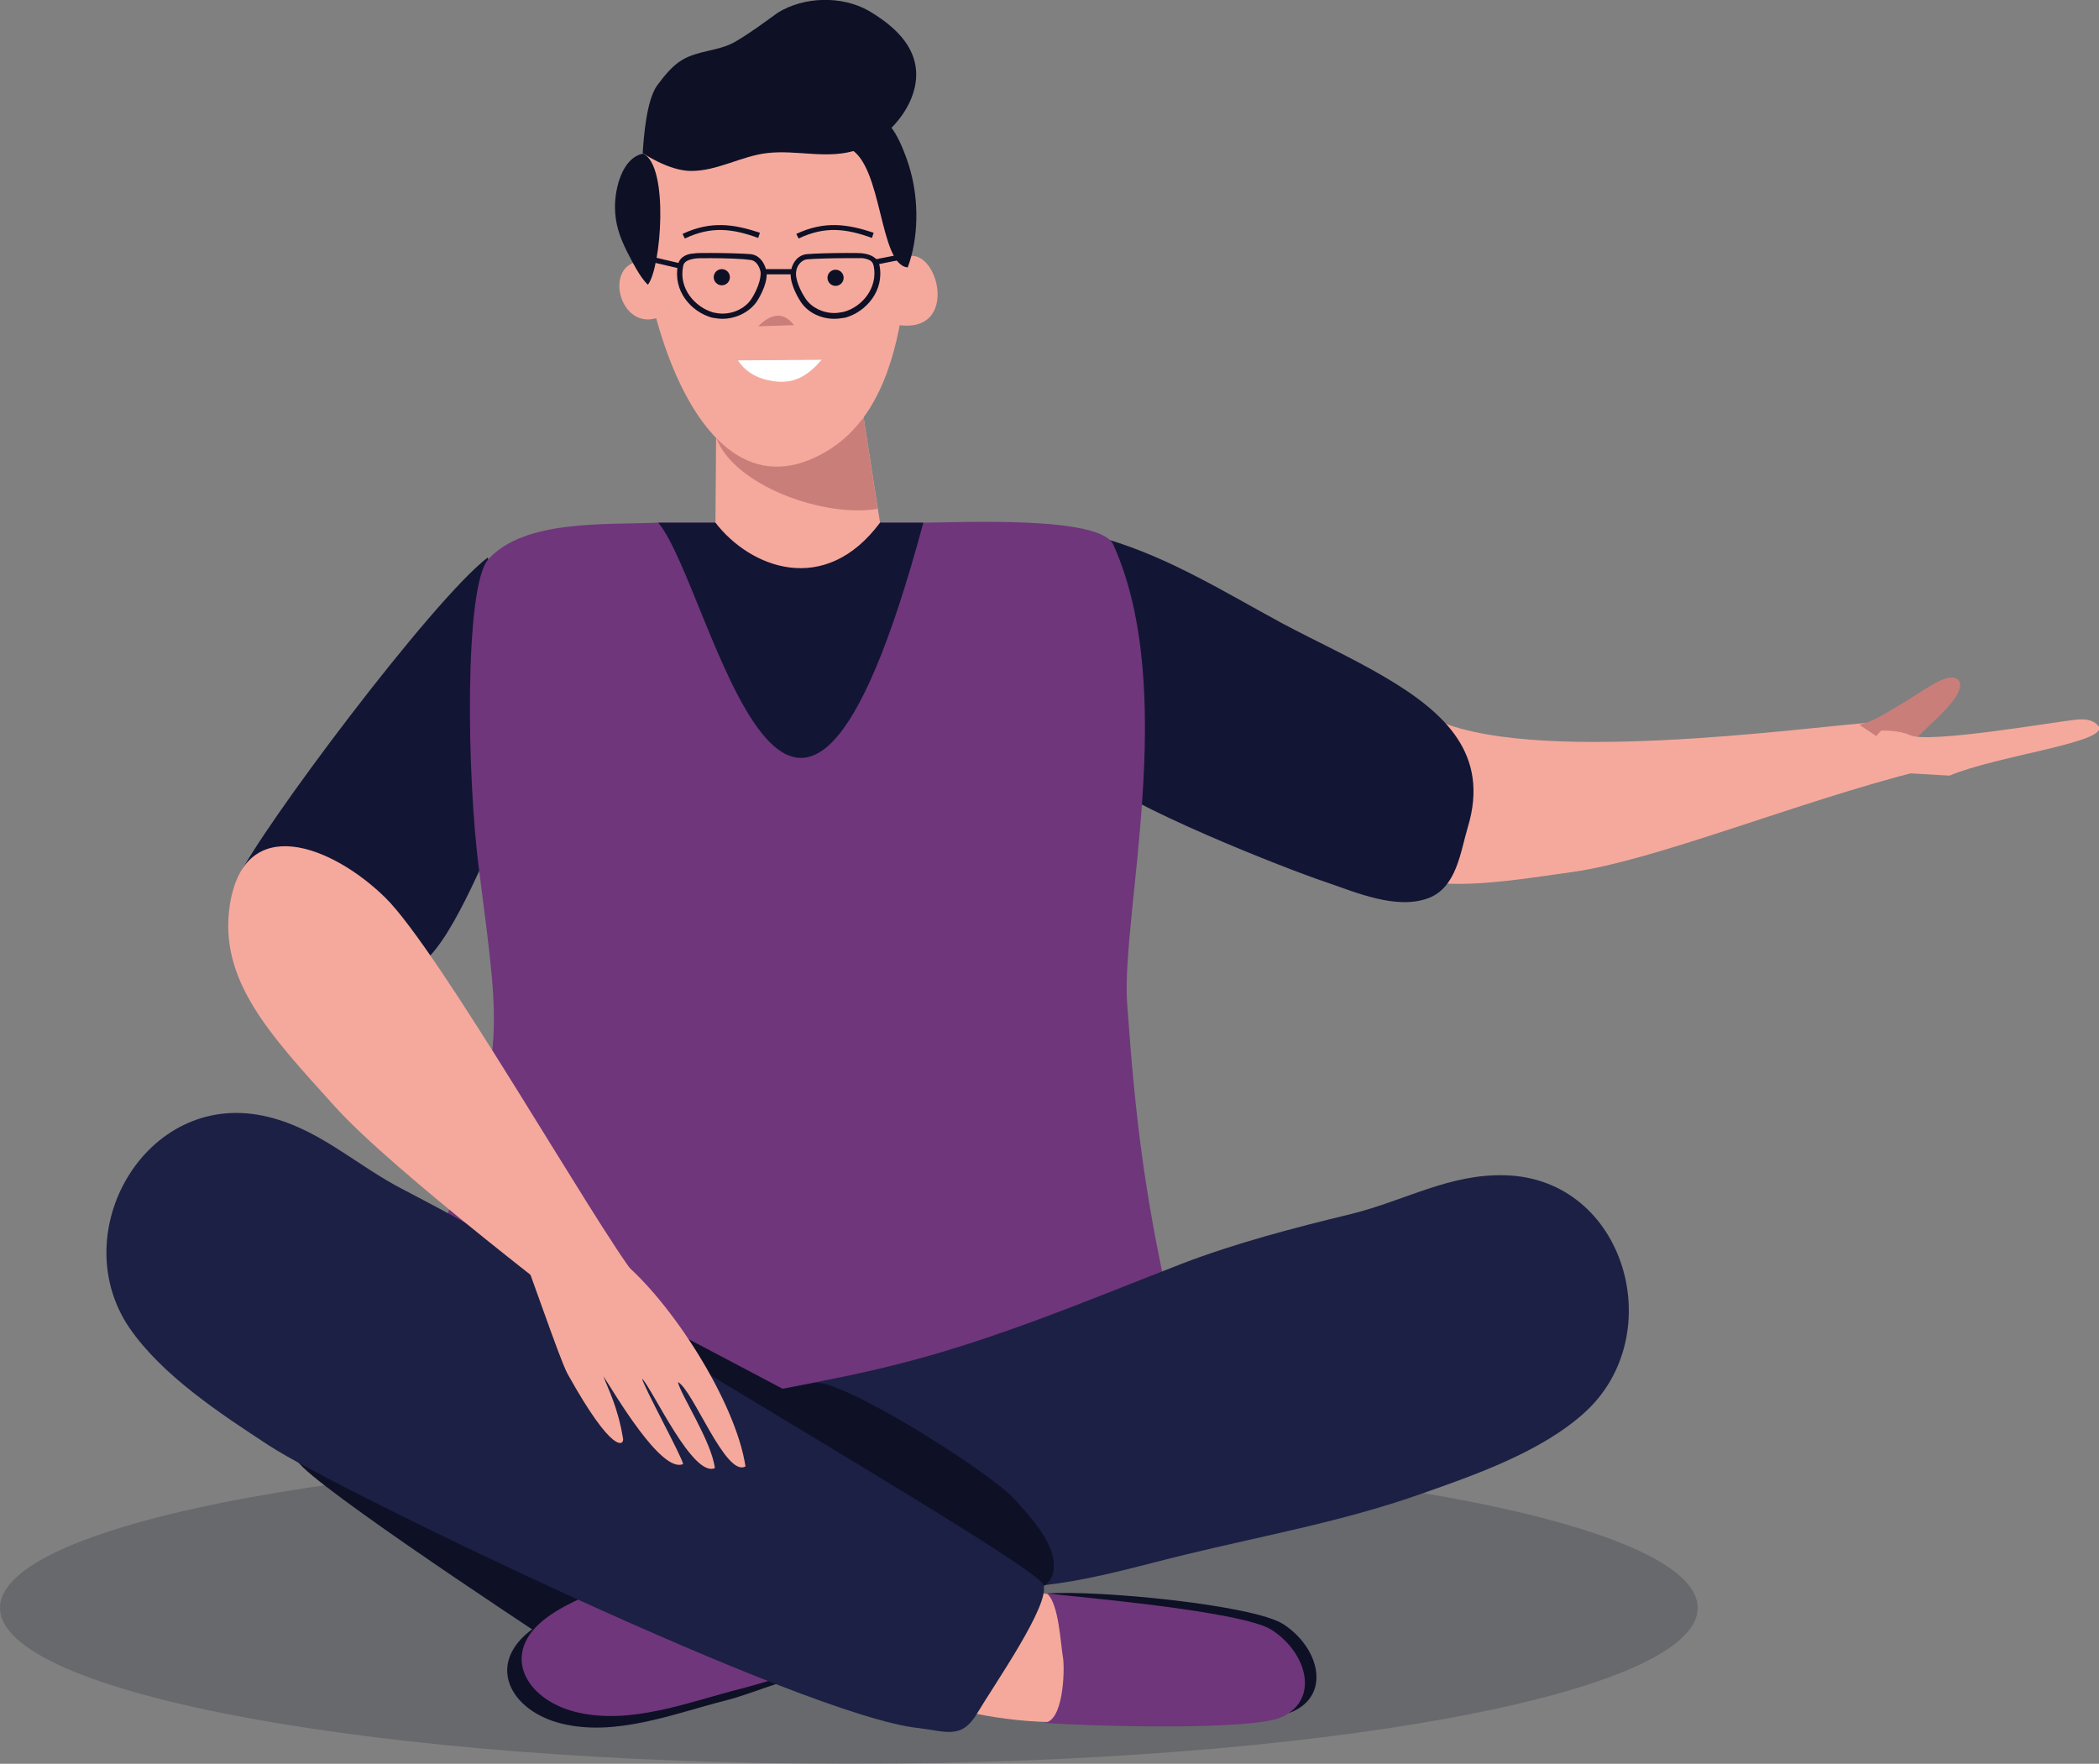 <svg width="526" height="442" viewBox="0 0 526 442" fill="none" xmlns="http://www.w3.org/2000/svg">
<rect x="0" y="0" width="526" height="442" fill="#808080" stroke="none"/>
<g clip-path="url(#clip0)">
<path opacity="0.2" d="M212.715 442C330.195 442 425.431 424.505 425.431 402.923C425.431 381.342 330.195 363.847 212.715 363.847C95.236 363.847 0 381.342 0 402.923C0 424.505 95.236 442 212.715 442Z" fill="#0E1026"/>
<path d="M358.288 179.608C342.226 170.924 321.388 196.251 338.463 212.172C352.21 225.052 370.588 221.868 393.885 218.54C414.867 215.645 450.465 200.883 481.576 193.067C489.824 191.041 484.615 188.291 477.235 188.581C474.63 188.581 473.038 185.252 472.025 182.792L469.276 181.055C453.359 182.068 382.019 192.344 358.288 179.608Z" fill="#F5A99C"/>
<path d="M465.948 181.634C469.421 180.91 473.907 177.871 476.945 176.134C478.826 174.976 480.563 173.819 482.444 172.661C483.891 171.792 488.811 168.464 490.692 170.345C493.007 172.805 486.93 178.45 485.483 179.897C484.036 181.344 482.589 182.647 481.142 184.094C479.984 185.252 476.511 186.844 476.366 188.581" fill="#C97E79"/>
<path d="M488.522 194.37C500.532 189.304 528.894 185.976 525.855 181.923C524.408 180.187 522.238 180.187 520.357 180.331C515.726 180.766 483.312 186.41 478.682 184.239C475.932 182.936 471.447 183.081 471.447 183.081C469.131 185.252 466.961 189.883 466.237 193.067" fill="#F5A99C"/>
<path d="M277.543 135.176C293.171 139.807 307.063 148.491 321.244 156.162C329.926 160.793 338.898 164.845 347.435 169.911C362.05 178.595 373.337 189.015 367.838 207.251C365.957 213.474 365.089 222.303 357.998 225.052C349.895 228.092 339.766 223.605 332.096 221C322.546 217.816 281.884 201.896 272.912 193.357" fill="#131535"/>
<path d="M122.275 139.663C108.239 150.373 64.972 208.264 59.618 219.987C53.107 234.315 67.722 233.302 76.983 241.696C80.89 245.17 78.285 248.498 83.929 249.367C93.479 250.814 99.412 246.472 106.213 240.972C114.027 234.604 122.709 211.737 128.063 200.593" fill="#131535"/>
<path d="M282.463 251.538C280.871 229.394 295.486 173.095 278.99 136.479C275.662 129.098 239.63 130.979 231.382 130.979H164.818C151.94 131.558 131.536 130.111 122.42 140.097C116.342 146.61 116.921 194.659 120.105 218.395C125.748 262.248 126.182 261.958 112.001 304.798C104.911 326.217 101.582 345.177 101.727 367.32C127.629 373.544 162.069 368.189 188.694 369.202C220.529 370.36 252.509 370.36 284.344 371.517C290.422 371.807 311.982 374.991 315.889 369.781C320.375 363.992 312.272 349.953 310.97 343.874C308.654 333.02 295.052 336.783 292.737 325.783C286.804 298.719 284.489 280.194 282.463 251.538Z" fill="#6F367B"/>
<path d="M59.908 339.532C67.866 351.979 41.096 323.757 50.791 335.191C54.409 339.388 71.918 363.847 75.825 367.61C85.954 377.451 144.704 415.804 144.704 415.804C152.808 410.449 172.632 390.332 165.542 378.898C162.503 373.833 156.425 369.781 151.65 366.452C141.955 359.65 132.983 353.716 122.13 348.506C112.29 343.729 99.701 336.059 88.559 335.191" fill="#0E1026"/>
<path d="M174.079 390.043C166.844 390.622 158.596 396.99 151.65 399.595C145.283 402.055 139.206 404.081 133.562 408.134C121.407 416.962 127.919 428.685 140.508 431.869C154.255 435.343 168.87 429.409 182.038 426.08C187.826 424.633 197.232 420.58 199.837 420.725" fill="#0E1026"/>
<path d="M177.697 387.148C170.462 387.727 162.214 394.095 155.268 396.7C148.901 399.16 142.823 401.187 137.18 405.239C125.025 414.067 131.536 425.79 144.126 428.974C157.872 432.448 172.488 426.514 185.656 423.185C191.444 421.738 203.454 417.83 203.454 417.83" fill="#6F367B"/>
<path d="M275.517 406.831C270.308 399.16 259.31 398.437 250.772 399.16C245.563 399.595 244.261 404.805 241.945 409.291C240.209 412.765 235.144 422.317 236.302 426.369C237.026 428.974 259.744 432.737 269.295 431.145" fill="#F5A99C"/>
<path d="M324.138 428.83C333.688 424.343 330.36 412.62 321.533 406.976C314.008 402.2 275.517 398.437 262.494 399.305C265.388 402.489 268.571 409.726 269.295 414.068C269.729 416.962 269.439 430.567 264.23 430.277C278.556 431.29 317.192 432.159 324.138 428.83Z" fill="#0E1026"/>
<path d="M321.244 430.277C330.794 425.79 327.466 414.067 318.639 408.423C311.114 403.647 269.295 400.174 262.494 399.305C265.388 402.489 265.677 411.173 266.401 415.515C266.835 418.409 266.545 432.014 261.336 431.724C275.662 432.737 314.298 433.606 321.244 430.277Z" fill="#6F367B"/>
<path d="M162.503 377.307C162.648 377.596 162.648 377.885 162.648 378.03C164.963 388.306 172.488 389.898 181.459 394.674C186.524 397.424 192.746 399.595 198.39 401.187C210.689 404.66 222.121 404.371 234.421 401.621C244.116 399.45 254.68 398.147 264.664 396.845C275.372 395.398 286.225 392.214 296.933 389.608C316.613 384.832 336.727 381.214 355.973 374.412C369.575 369.636 386.216 363.847 397.069 354.005C418.485 334.612 407.343 295.39 377.244 294.522C363.208 294.088 352.066 300.89 338.608 304.219C324.282 307.692 309.812 311.455 296.21 316.665C272.768 325.783 248.602 336.059 223.858 342.138C208.374 346.045 192.457 348.361 176.829 351.979C172.198 352.992 162.214 352.992 159.03 357.479C155.557 362.399 161.056 371.807 162.503 377.307Z" fill="#1C2044"/>
<path d="M104.187 301.903C109.975 301.903 117.645 308.561 123.288 310.587C130.668 313.192 194.193 347.058 196.219 348.071L203.744 346.624C209.677 344.598 248.168 368.912 254.246 375.714C257.863 379.767 263.941 386.135 264.085 392.069C264.375 401.187 252.364 398.582 246.432 397.424C226.318 393.661 209.387 381.069 191.01 372.965C174.224 365.583 158.596 356.755 142.823 347.348C134.43 342.427 126.472 337.217 118.658 331.138C111.712 325.639 102.161 321.441 96.663 314.494" fill="#0E1026"/>
<path d="M244.84 429.409C240.933 435.921 237.17 433.895 230.08 433.027C201.863 430.132 84.507 373.399 67.432 362.255C55.277 354.295 40.662 344.743 32.414 332.73C16.207 308.85 36.466 273.392 65.985 279.615C79.732 282.509 88.993 291.917 101.148 298.14C114.172 304.942 127.34 312.034 139.35 320.428C159.898 334.901 259.455 392.069 261.481 397.134C263.217 402.055 249.326 421.883 244.84 429.409Z" fill="#1C2044"/>
<path d="M231.382 130.979H164.963C178.71 147.623 198.1 254.866 231.382 130.979Z" fill="#131535"/>
<path d="M220.529 130.979L214.452 92.047L179.578 92.626L179.289 130.979C187.971 142.268 206.638 149.649 220.529 130.979Z" fill="#F5A99C"/>
<path d="M214.452 92.047L179.578 92.626L179.433 109.559C183.774 121.716 206.638 129.821 219.951 127.506L216.188 103.336L214.452 92.047Z" fill="#C97E79"/>
<path d="M161.2 38.498C155.702 59.628 170.751 133.729 206.493 113.467C219.372 106.231 224.002 91.323 226.173 77.43C227.909 65.851 231.093 45.011 222.555 35.169" fill="#F5A99C"/>
<path d="M189.997 81.771C193.036 78.732 196.219 77.864 198.968 81.482L189.997 81.771Z" fill="#C97E79"/>
<path d="M180.88 71.496C181.999 71.496 182.906 70.589 182.906 69.47C182.906 68.35 181.999 67.443 180.88 67.443C179.762 67.443 178.854 68.35 178.854 69.47C178.854 70.589 179.762 71.496 180.88 71.496Z" fill="#0E1026"/>
<path d="M209.387 71.641C210.506 71.641 211.413 70.733 211.413 69.614C211.413 68.495 210.506 67.588 209.387 67.588C208.268 67.588 207.361 68.495 207.361 69.614C207.361 70.733 208.268 71.641 209.387 71.641Z" fill="#0E1026"/>
<path d="M162.503 65.562C150.348 63.825 154.689 84.521 165.976 79.166L162.503 65.562Z" fill="#F5A99C"/>
<path d="M226.462 64.694C234.855 60.062 241.512 85.1 223.713 81.192L226.462 64.694Z" fill="#F5A99C"/>
<path d="M200.126 59.773L199.547 58.615C206.638 55.286 212.426 56.154 218.938 58.325L218.503 59.628C212.136 57.312 206.782 56.589 200.126 59.773Z" fill="#0E1026"/>
<path d="M171.619 59.773L171.041 58.615C178.131 55.286 183.919 56.154 190.431 58.325L189.997 59.628C183.63 57.312 178.276 56.589 171.619 59.773Z" fill="#0E1026"/>
<path d="M181.025 79.89C180.157 79.89 179.289 79.745 178.421 79.6C173.211 78.153 168.581 72.943 169.883 66.43C170.317 63.97 172.922 63.536 173.79 63.536C174.369 63.391 175.816 63.391 178.131 63.391C181.749 63.391 186.379 63.536 187.971 63.68C189.997 63.825 191.444 65.417 192.023 67.733C192.602 70.338 190.72 73.956 189.563 75.693C187.682 78.298 184.353 79.89 181.025 79.89ZM177.986 64.694C175.816 64.694 174.369 64.694 173.935 64.838C172.198 65.128 171.33 65.707 171.185 66.72C170.028 72.364 174.224 76.995 178.71 78.298C179.433 78.443 180.157 78.587 181.025 78.587C184.064 78.587 186.813 77.14 188.26 74.969C189.418 73.233 190.865 70.049 190.576 68.022C190.286 66.72 189.418 65.128 187.826 65.128C186.09 64.838 181.604 64.694 177.986 64.694Z" fill="#0E1026"/>
<path d="M209.098 79.89C205.625 79.89 202.441 78.298 200.705 75.693C199.547 73.956 197.666 70.338 198.245 67.733C198.679 65.417 200.271 63.825 202.296 63.68C203.888 63.536 208.519 63.391 212.136 63.391C214.452 63.391 215.899 63.391 216.478 63.536C217.346 63.68 219.806 64.115 220.385 66.43C221.687 72.798 217.056 78.153 211.847 79.6C210.834 79.745 209.966 79.89 209.098 79.89ZM211.992 64.694C208.374 64.694 203.888 64.838 202.296 64.983C200.705 65.128 199.692 66.72 199.547 67.877C199.113 69.904 200.705 73.088 201.862 74.825C203.309 76.995 206.059 78.443 209.098 78.443C209.821 78.443 210.689 78.298 211.413 78.153C215.899 76.995 220.095 72.219 218.937 66.575C218.648 65.417 217.925 64.983 216.188 64.694C215.609 64.694 214.162 64.694 211.992 64.694Z" fill="#0E1026"/>
<path d="M184.932 90.31C186.669 93.06 189.563 94.652 192.312 95.231C198.968 96.823 202.586 93.929 205.914 90.166" fill="white"/>
<path d="M161.201 38.498C167.712 41.682 165.686 67.154 162.358 71.351C160.332 69.469 158.451 65.562 157.149 63.102C155.268 59.339 154.11 56.01 154.11 51.813C154.11 47.326 155.847 39.511 161.201 38.498Z" fill="#0E1026"/>
<path d="M227.475 67.009C220.24 66.43 221.253 41.392 212.86 37.195C214.307 35.169 217.925 30.393 220.674 30.248C224.002 29.959 227.475 40.09 228.199 42.984C230.225 50.365 230.225 59.628 227.475 67.009Z" fill="#0E1026"/>
<path d="M217.78 2.75C222.41 5.5 227.186 9.263 228.922 14.473C232.106 24.025 223.423 34.59 215.031 37.485C207.651 40.09 199.837 37.485 192.312 38.353C185.8 39.077 179.867 42.84 173.211 42.84C167.568 42.84 161.056 38.353 161.056 38.353C161.345 33.866 162.069 25.038 164.674 21.42C166.41 19.104 168.436 16.499 170.896 15.052C174.948 12.591 179.867 12.881 184.064 10.565C187.826 8.394 191.299 5.789 194.917 3.184C201.428 -0.868 210.979 -1.158 217.78 2.75Z" fill="#0E1026"/>
<path d="M199.402 67.443H191.154V68.746H199.402V67.443Z" fill="#0E1026"/>
<path d="M161.355 63.869L161.058 65.137L170.358 67.311L170.654 66.043L161.355 63.869Z" fill="#0E1026"/>
<path d="M218.938 66.43L218.648 65.128L227.475 63.391L227.765 64.694L218.938 66.43Z" fill="#0E1026"/>
<path d="M96.518 224.908C83.205 211.882 61.21 203.343 57.592 226.789C54.698 245.749 67.866 259.498 83.928 277.299C98.399 293.364 144.27 328.388 160.043 340.401C166.844 345.611 159.464 319.994 159.464 319.994C149.335 307.258 110.12 238.223 96.518 224.908Z" fill="#F5A99C"/>
<path d="M155.702 315.942C168.146 326.073 184.353 351.255 186.813 367.465C181.893 370.36 173.645 348.216 169.883 346.335C170.606 349.663 178.276 361.097 179.144 367.899C173.645 370.36 163.661 348.361 160.911 345.466C161.201 347.348 170.896 365.005 171.185 366.886C165.686 369.346 153.821 348.795 151.216 344.887C152.374 348.071 154.834 352.558 156.136 360.518C156.425 362.11 153.676 364.86 142.244 344.308C140.363 340.98 132.839 318.547 129.655 310.732" fill="#F5A99C"/>
</g>
<defs>
<clipPath id="clip0">
<rect width="526" height="442" fill="white"/>
</clipPath>
</defs>
</svg>
